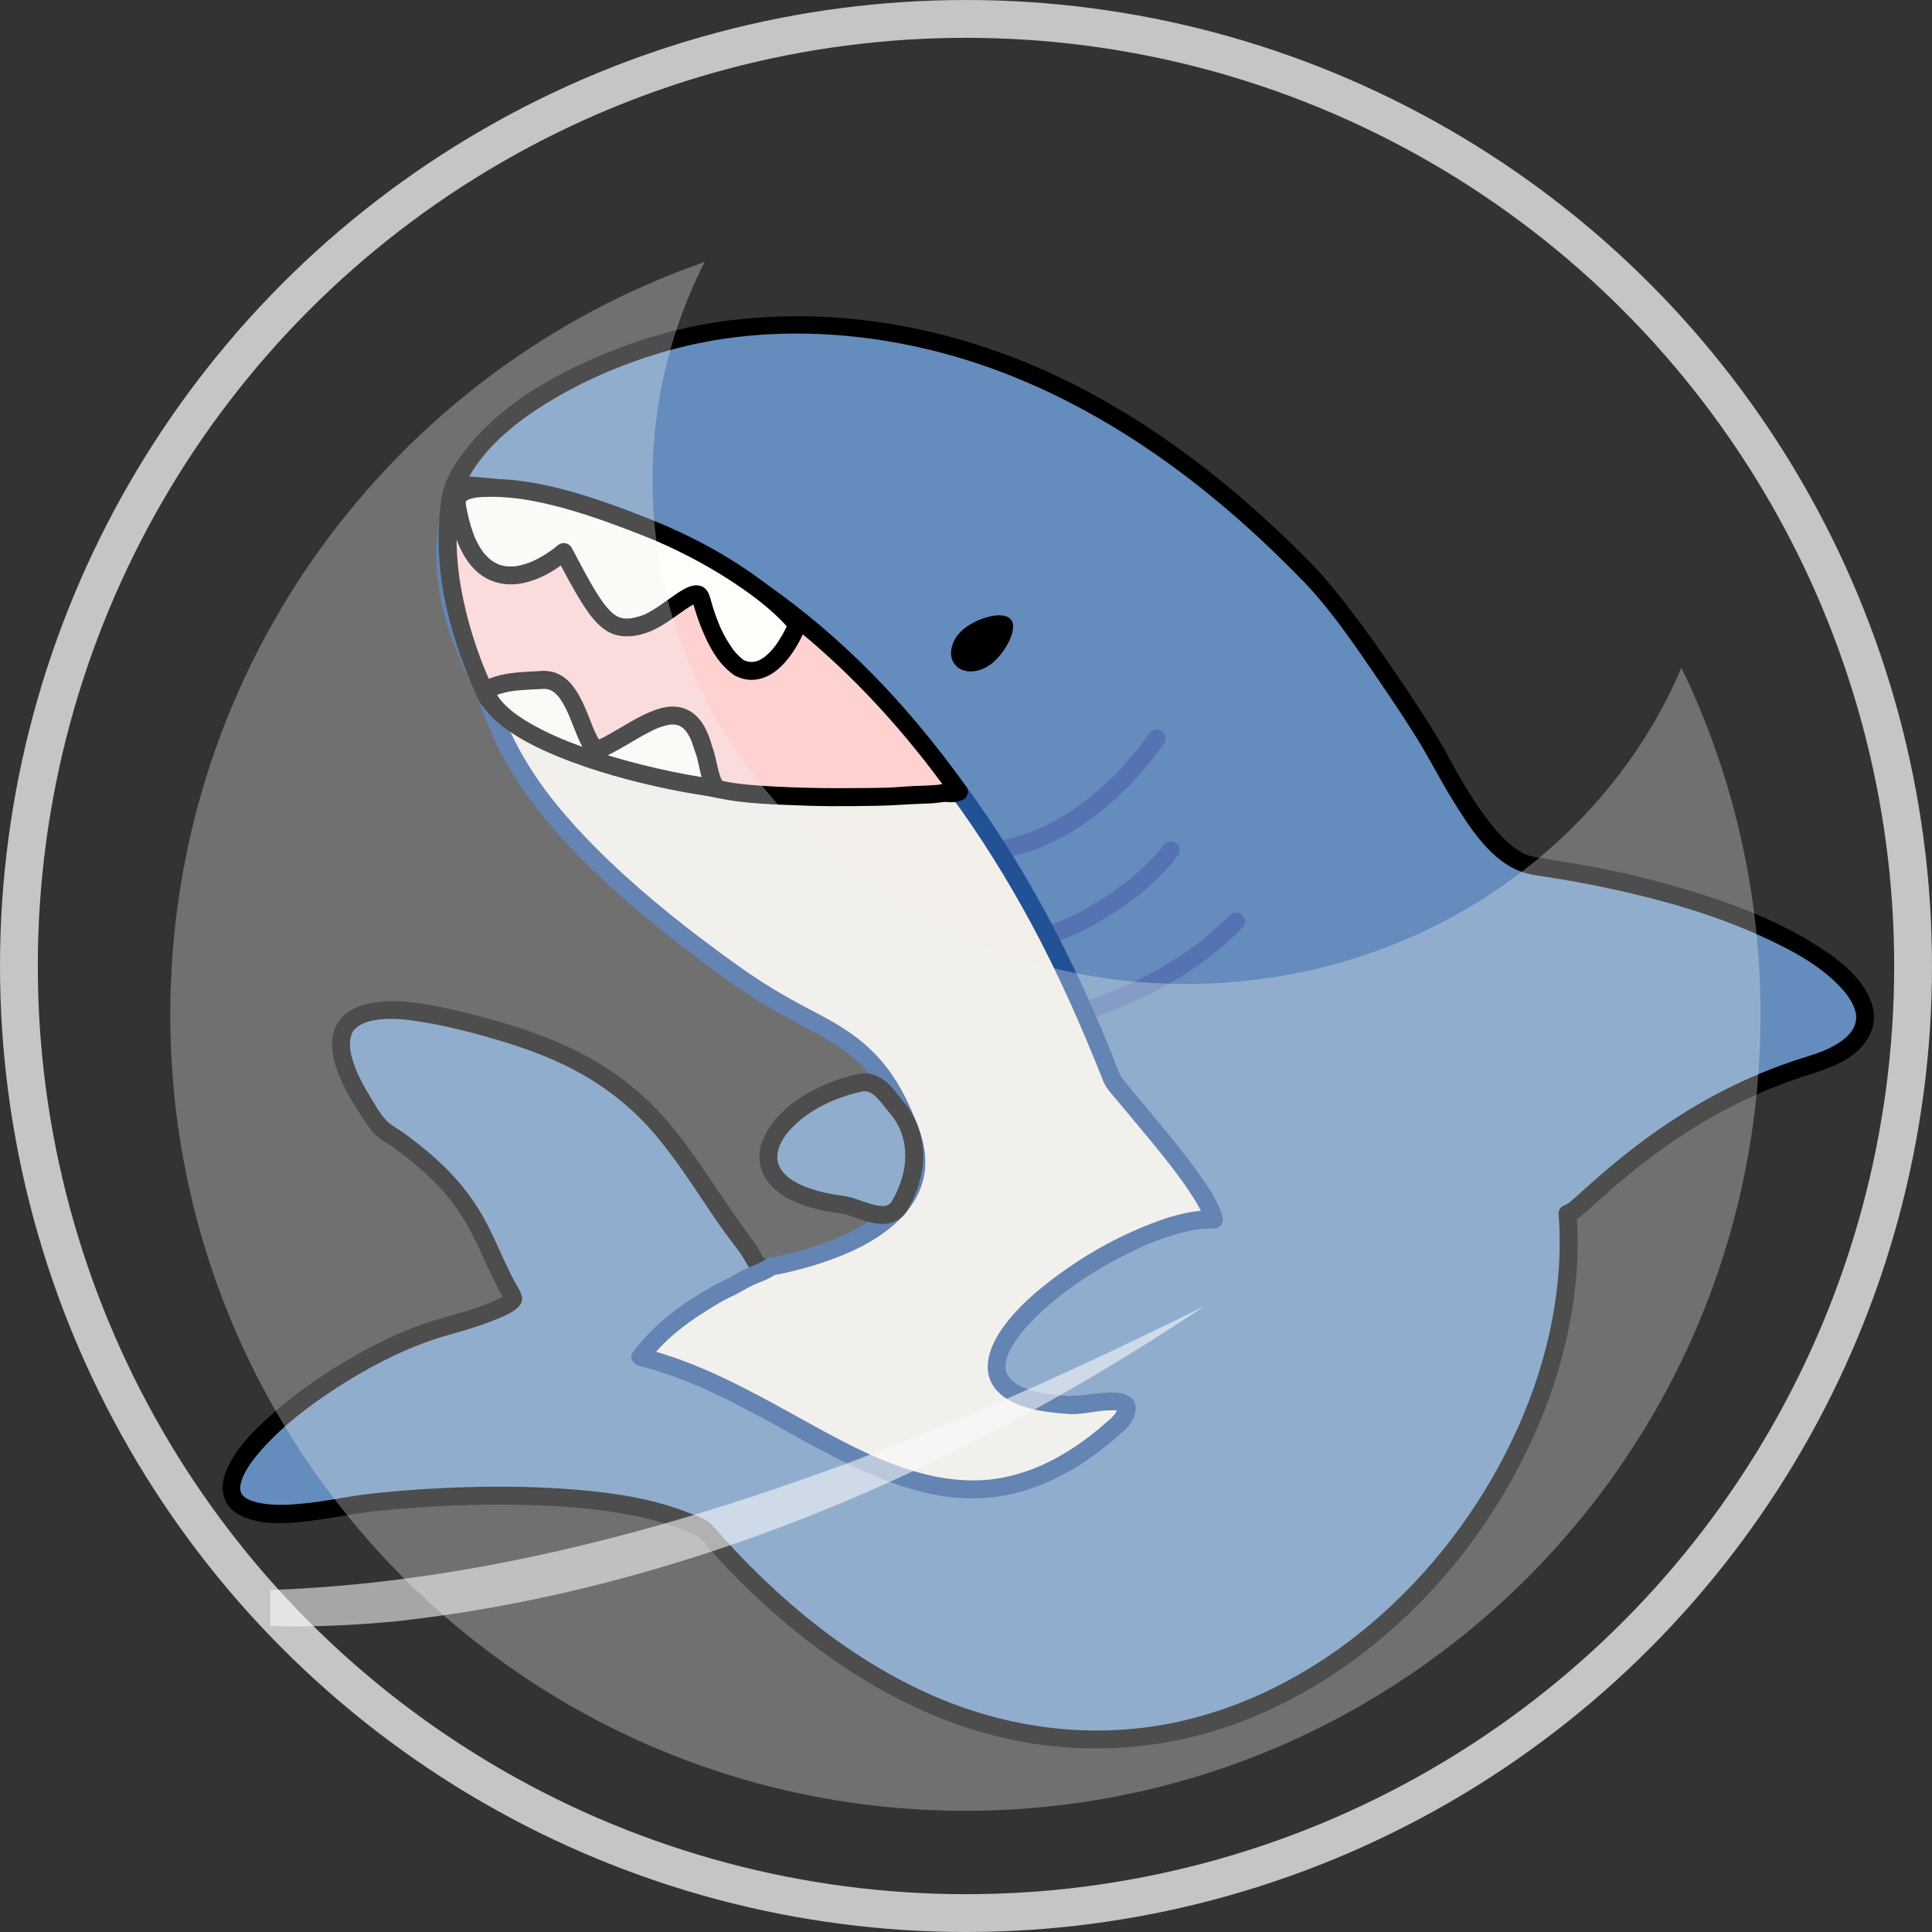<?xml version="1.0" encoding="UTF-8"?>
<svg id="Layer_2" data-name="Layer 2" xmlns="http://www.w3.org/2000/svg" viewBox="0 0 1614.6 1614.6">
  <rect x="0" y="0" width="1614.6" height="1614.6" fill="#333333" stroke="none"/>
  <defs>
    <style>
      .cls-1 {
        fill: #f2f2f2;
        opacity: .32;
      }

      .cls-1, .cls-2, .cls-3, .cls-4, .cls-5, .cls-6, .cls-7, .cls-8, .cls-9 {
        stroke-width: 0px;
      }

      .cls-10 {
        opacity: .58;
      }

      .cls-11 {
        fill: none;
        opacity: .73;
        stroke: #fafafa;
        stroke-miterlimit: 10;
        stroke-width: 31.6px;
      }

      .cls-3 {
        fill: #f2efeb;
      }

      .cls-4 {
        fill: #5573b3;
      }

      .cls-5 {
        fill: #225196;
      }

      .cls-6 {
        fill: #648cbd;
      }

      .cls-7 {
        fill: #fcfff9;
      }

      .cls-8 {
        fill: #ffd1d1;
      }

      .cls-9 {
        fill: #fafafa;
      }
    </style>
  </defs>
  <g id="Gacha">
    <g>
      <g>
        <path class="cls-6" d="M1093.99,479.8c-102.35-105.73-276.68-238.87-503.33-201.83-65.62,10.72-190.69,60.59-213.91,137.03-9.82,91.73,12.89,117.59,49.83,198.58,52.02,108.19,155.78,174.11,255.74,233.5,125.74,69.59,127.04,191.12-27.84,211.91-13.6,1.67-21.42,3.95-26.4-11.4-69.54-90.24-79.02-156.53-243.82-194.49-116.01-29.69-119.22,17.9-66.23,89.26,86.49,57.54,81.47,92.57,111.37,142.55-3.77,9.34-54.44,23.12-63,25.34-119.8,37.24-281.1,189.54-71.8,147.38,59.63-8.02,219.5-18.99,293.84,20.7,351.4,402.95,744.29,25,721.67-264.13,9.34.64,77.75-86.32,202.94-124.22,115.42-34.94,2.29-131.71-225.13-165.39-16.08-2.38-38.9-2.88-88.52-97-20.46-34.96-77.18-118.63-105.41-147.79Z"/>
        <path class="cls-2" d="M1099.29,474.5c-58.34-60.19-124.68-113.84-199.55-152.1-88.55-45.25-188-66.65-287.22-55-39.88,4.68-77.95,15.47-114.78,31.46-37.21,16.14-74.6,37.67-101.63,68.48-11.38,12.98-24.06,30.18-26.87,47.66-3.85,23.91-3.29,49.81.23,73.72,6.25,42.5,28.26,80.56,46.16,118.96,21.5,46.13,51.16,86.59,87.98,121.73,36.28,34.63,77.48,63.75,119.77,90.52,20.92,13.24,42.27,25.72,63.5,38.43,17.58,10.52,34.01,23.02,47.95,38.09,19.56,21.15,36.16,50.71,30.55,80.53-5.87,31.24-32.99,51.47-61.18,62.21-10.27,3.91-20.89,6.87-31.64,9.13-5.4,1.13-10.83,2.1-16.28,2.89-4.65.68-10.38,2.18-15.1,1.43-2.63-.42-3.63-1.79-4.78-4.21-2.37-4.96-5.1-8.87-8.4-13.31-5.34-7.19-10.52-14.49-15.62-21.85-18.3-26.47-35.21-54.13-56.47-78.39-22.75-25.96-50.84-46.13-82.2-60.46-21.56-9.86-44.1-17.4-66.99-23.49-23.32-6.2-47.17-12.36-71.32-13.99-24.88-1.68-57.55,4.12-57.86,35.17-.14,13.82,5.66,27.44,11.89,39.48,4.18,8.07,8.99,15.8,14.1,23.3,2.56,3.76,5.08,7.77,8.02,11.26,4.78,5.67,12.73,9.48,18.74,13.87,17.8,13.01,34.92,27.82,48.26,45.49,9.57,12.67,16.83,26.74,23.43,41.13,6.54,14.26,12.91,28.55,20.94,42.06v-7.57c-.64,1.34.31.31-.49.71-.75.37-.2.27-1.57,1.17-2.3,1.5-4.8,2.72-7.29,3.87-6.19,2.87-12.7,5.1-19.17,7.25-10.29,3.43-20.77,6.12-31.14,9.24-25.85,7.79-50.7,20.2-73.89,33.88-22.62,13.34-44.34,28.64-63.86,46.23-14.44,13-29.51,28.16-36.81,46.54-5.44,13.69-2.62,28.61,11.13,35.91,20.82,11.05,49.19,6.6,71.3,3.4,14.1-2.04,27.94-4.9,42.12-6.41,13.59-1.44,27.22-2.57,40.87-3.44,33.95-2.16,68.04-2.81,102.03-1.19,33.14,1.59,66.7,5.06,98.59,14.61,6.61,1.98,13.18,4.21,19.53,6.92,2.98,1.28,6.63,2.49,9.27,4.4,4.4,3.18,8.1,9.04,11.77,13.05,15.29,16.7,31.33,32.72,48.22,47.81,55.32,49.41,120.56,89.6,193.29,106.88,59.5,14.13,122.02,12.03,180.4-6.21,56.57-17.67,108.11-49.29,151.72-89.19,43.48-39.78,79.54-88.11,105.55-140.98,24.85-50.5,41.07-105.74,43.67-162.13.6-13.09.41-26.19-.58-39.26l-7.5,7.5c6.2.11,11.87-5.92,16.15-9.64,8.36-7.24,16.49-14.75,24.88-21.96,27.85-23.9,57.87-45.19,90.31-62.43,21.05-11.19,42.99-20.61,65.67-27.98,13.29-4.32,26.92-8.2,38.62-16.14,15.49-10.51,25.06-27.43,18.16-46.09-8.2-22.16-30.02-37.81-49.36-49.66-32.26-19.77-68.46-33.32-104.55-44.2-23.24-7.01-46.84-12.79-70.63-17.61-18.21-3.69-36.58-6.24-54.86-9.46-7.54-1.33-10.29-2.4-16.39-6.35-8.41-5.44-16.88-14.81-23.71-23.64-13.55-17.52-24.68-36.97-35.16-56.43-8.09-15.02-17.44-29.33-26.81-43.58-21.71-33.01-44.27-65.82-69.37-96.37-4.42-5.38-8.95-10.66-13.77-15.68-6.7-6.97-17.3,3.64-10.61,10.61,24.69,25.68,44.98,56.16,65.01,85.48,10.29,15.06,20.38,30.27,30.06,45.74,10.79,17.24,19.83,35.45,30.56,52.73,13.04,20.99,29.2,46.81,52.62,57.65,5.53,2.56,11.11,3.97,17.11,4.86,22.65,3.36,45.2,7.39,67.55,12.37,41.2,9.18,82.3,21.09,120.77,38.66,24.56,11.21,50.76,24.78,68.64,45.6,2.44,2.85,5.02,6.42,7.1,10.45,1.25,2.41,2.7,6.49,3.05,9.07.73,5.43-1.13,11.36-4.8,15.61-6.13,7.1-14.39,11.69-23.71,15.42-8.27,3.31-16.93,5.57-25.35,8.45-11.25,3.85-22.31,8.21-33.21,12.95-36.74,16-70.82,37.29-102.34,61.95-11.05,8.64-21.74,17.74-32.23,27.05-3.77,3.35-7.52,6.74-11.3,10.08-1.47,1.3-2.94,2.59-4.44,3.86-.57.48-1.15.95-1.72,1.43-.26.22-.53.43-.8.65-1.27,1.02,1.19-.85.04-.02-.89.64-1.86,1.2-2.74,1.85-.82.6.75-.28,1.54-.26-3.83-.07-7.8,3.5-7.5,7.5,4.63,60.81-8.82,122.18-33.48,177.66-26.35,59.28-65.15,113.04-113.37,156.47-48.22,43.43-106.54,76.19-170.13,90.36-67.9,15.13-138.83,6.98-202.65-20.22-38.68-16.49-74.69-39.24-107.32-65.67-18.87-15.28-36.74-31.77-53.69-49.14-9.17-9.39-17.76-19.28-26.7-28.88-5.41-5.8-14.71-8.63-22-11.42-33.87-12.95-71.08-17.26-107.04-19.51s-75.28-1.74-112.81.68c-14.88.96-29.74,2.21-44.56,3.87-16.81,1.88-33.3,5.64-50.11,7.54-13.27,1.5-27.92,2.71-40.76.29-2.24-.42-4.47-.95-6.65-1.65-2.76-.89-2.05-.55-4.47-1.9-.7-.39-1.38-.82-2.05-1.27-.73-.49.59.65-.88-.75-.57-.55-1.11-1.11-1.62-1.72,1.12,1.35-.06-.14-.39-.76-.96-1.83-.13.09-.37-.67-.2-.63-.36-1.27-.54-1.9-.56-1.97-.05.73-.1-.51-.04-.88-.03-1.75-.03-2.63,0-.68.32-2.45.03-.76.15-.87.33-1.73.55-2.58.38-1.5,1.37-4.31,1.6-4.84,3.15-7.48,9.45-15.82,15.28-22.41,17.79-20.12,39.58-36.74,62-51.36,25.03-16.32,51.83-30.6,80.11-40.41,11.62-4.03,23.63-6.83,35.33-10.64,7.46-2.43,14.85-5.07,22.06-8.17,5.4-2.32,11.54-4.92,15.65-9.3,6.41-6.84.77-13.35-2.85-20.06s-6.66-13.06-9.73-19.71c-5.65-12.25-10.97-24.68-17.68-36.4-7.96-13.9-17.85-26.68-29.09-38.09-7.04-7.15-14.59-13.79-22.42-20.06-4.54-3.63-9.16-7.16-13.86-10.59s-11.37-6.82-15.23-11.02c-5.43-5.91-9.72-13.84-13.87-20.68-3.88-6.4-7.54-13.01-10.49-19.9-2.15-5.03-3.92-10.29-5-15.66-.73-3.61-.98-9.29-.34-12.05.9-3.9,1.8-5.92,4.15-8.18,2.78-2.66,6.2-4.47,10.39-5.7,13.68-4.03,29.14-2.39,42.99-.24,22.74,3.53,45.43,9.47,67.46,16.04,18.84,5.62,37.42,12.31,55.1,20.95,26.91,13.15,50.79,30.75,70.73,53.12,18.52,20.77,33.43,44.4,49.01,67.37,4.35,6.42,8.75,12.81,13.24,19.13,4.74,6.68,10.33,13.05,14.7,19.96,4.54,7.19,6.47,14.51,15.84,16.81,8.1,1.98,17.54-.38,25.58-1.61,33.73-5.19,69.54-16.55,94.2-41.33,18.78-18.88,27.77-44.52,24.09-70.94-4.09-29.42-21.99-55.37-43.07-75.48-13.58-12.96-28.97-24.09-45.15-33.57-18.95-11.11-37.81-22.37-56.42-34.05-74.52-46.79-147.73-101.85-191.98-179.7-11.23-19.75-20.2-40.79-30.01-61.27-7.84-16.36-15.72-32.77-21.53-49.98-5.64-16.7-9.02-33.94-9.96-51.54-.58-10.74-.41-21.51.23-32.25.6-10.14,1.14-19.62,5.44-28.92,14.42-31.18,43.09-53.88,71.83-71.25,30.68-18.54,64.25-32.48,98.72-42.17,80.67-22.68,169.63-16.95,249.1,7.76,76.21,23.7,145.93,65.46,207.29,116.04,25.89,21.34,50.42,44.28,73.77,68.37,6.73,6.94,17.33-3.67,10.61-10.61Z"/>
      </g>
      <path class="cls-4" d="M960.03,613.39c-2.28,3.3-4.64,6.55-7.07,9.74-.12.16-.24.32-.37.48-.73.95.39-.5.44-.56-.28.38-.58.74-.87,1.11-.67.85-1.34,1.7-2.02,2.54-1.28,1.59-2.58,3.17-3.9,4.74-5.44,6.45-11.18,12.64-17.19,18.54s-12.53,11.71-19.22,17.07c-.77.62-1.55,1.23-2.34,1.84-1.41,1.1,1.03-.78,0,0-.51.39-1.01.77-1.52,1.16-1.69,1.28-3.4,2.53-5.13,3.75-3.49,2.48-7.05,4.86-10.68,7.12-7.92,4.94-16.2,9.31-24.8,12.95l1.79-.76c-8.4,3.52-17.1,6.32-26.04,8.09-3.86.77-6.42,5.57-5.24,9.23,1.33,4.1,5.1,6.06,9.23,5.24,20.34-4.04,39.62-13.18,56.87-24.52s34.54-26.34,49.02-42.4c7.91-8.77,15.27-18.07,21.98-27.79,2.23-3.24.71-8.47-2.69-10.26-3.82-2.02-7.88-.77-10.26,2.69h0Z"/>
      <path class="cls-4" d="M971.9,706.84c-.25.33-.5.66-.75.99-.48.63.72-.94.63-.81-.13.19-.3.38-.44.56-.52.66-1.05,1.32-1.58,1.97-1.08,1.32-2.2,2.63-3.33,3.91-2.37,2.69-4.84,5.3-7.38,7.83-5.23,5.22-10.78,10.12-16.53,14.75-.67.54-1.35,1.08-2.03,1.61-.37.29-.73.57-1.1.86-.2.15-.79.61.13-.1,1.07-.82-.03.02-.19.14-1.48,1.13-2.97,2.25-4.48,3.35-3,2.19-6.04,4.32-9.13,6.39-6.06,4.05-12.28,7.86-18.65,11.38s-13.28,6.97-20.18,9.89l1.79-.76c-3.54,1.49-7.13,2.87-10.78,4.08s-6.53,5.23-5.24,9.23c1.2,3.7,5.24,6.56,9.23,5.24,14.66-4.86,28.65-11.97,41.82-19.99,14.93-9.09,29.17-19.6,41.91-31.58,7.01-6.59,13.44-13.7,19.23-21.39,1.09-1.45,1.21-4.12.76-5.78s-1.82-3.63-3.45-4.48c-1.74-.92-3.85-1.38-5.78-.76s-3.24,1.8-4.48,3.45h0Z"/>
      <path class="cls-4" d="M1027.64,764.75c-5.36,5.53-10.98,10.81-16.84,15.81-2.85,2.43-5.74,4.79-8.69,7.09-.22.17-.43.34-.65.51-.07.06,1.34-1.03.7-.54-.38.29-.77.59-1.15.88-.77.58-1.54,1.16-2.32,1.74-1.49,1.11-3,2.2-4.52,3.28-12.3,8.73-25.32,16.41-38.77,23.19-7.67,3.87-15.48,7.45-23.39,10.79l1.79-.76c-7.46,3.14-15.02,6.08-22.63,8.83-1.87.67-3.45,1.69-4.48,3.45-.94,1.61-1.34,3.98-.76,5.78,1.17,3.62,5.28,6.67,9.23,5.24,17.91-6.48,35.54-13.9,52.42-22.74,16.76-8.78,32.64-19.04,47.43-30.84,8.19-6.53,15.96-13.58,23.25-21.1,2.73-2.82,3.02-7.84,0-10.61s-7.69-3.01-10.61,0h0Z"/>
      <g>
        <path class="cls-3" d="M644.63,1058.33c1.61-.09,148.11-23.93,116.83-110.68-31.68-87.86-74.15-81.76-139.98-128.1-203.68-143.36-203.09-217.36-220.08-249.7-50.08-95.31-22.54-156.5-17.07-156.33,143.49,4.32,394.45,96.54,545.15,488.78,17.99,24.76,76.69,87,85.06,116.8-79.98-2.92-279.65,144.79-123.99,154.9,13.35,2.87,67.92-15,45.92,14.03-150.01,139.9-255.9-18.63-401.31-54,9.75-12.97,19.67-22.86,32.76-32.59,9.52-7.07,18.81-12.59,28.7-18.62,4.9-2.99,10.5-5.55,15.65-8.09,3.84-1.9,7.48-4.55,11.15-6.34,7.17-3.5,14.7-5.05,21.21-10.07"/>
        <path class="cls-5" d="M644.63,1065.83c4.48-.36,9.01-1.5,13.38-2.48,9.16-2.03,18.22-4.52,27.14-7.44,23.82-7.8,48.13-18.66,66.28-36.41,9-8.8,16.27-19.64,19.67-31.86,3.81-13.69,2.42-28.31-2.26-41.6-6.68-18.94-15.3-37.61-27.54-53.63-9.71-12.7-21.47-23.21-34.84-31.94-12.83-8.37-26.63-15.14-40.09-22.4-17.78-9.58-34.62-20.32-51.04-32.08-37.28-26.7-73.49-55.14-106.63-86.88-11.98-11.47-23.55-23.39-34.44-35.91-4.59-5.27-9.05-10.65-13.37-16.15-1.48-1.89-3.12-4.03-5.26-6.92-1.79-2.42-3.54-4.86-5.26-7.32-10.71-15.34-19.82-31.59-27.28-48.75-.64-1.46.55,1.35.08.18-.14-.35-.3-.71-.44-1.06-.36-.87-.71-1.73-1.06-2.6-.62-1.55-1.24-3.11-1.84-4.67-1.1-2.86-2.17-5.73-3.23-8.61-1.98-5.38-3.95-10.76-6.23-16.02-1.58-3.65-3.49-7.13-5.27-10.68-5.72-11.41-10.71-23.15-14.76-35.26-6.21-18.56-10.35-37.89-10.9-57.49-.21-7.32.08-14.65.94-21.93.06-.5.28-2.05.09-.71.11-.76.22-1.52.35-2.28.25-1.54.53-3.07.84-4.6.52-2.53,1.12-5.03,1.84-7.51.6-2.06,1.29-4.07,2.04-6.08.11-.3.78-1.87.22-.57-.53,1.23,0-.01.14-.29.37-.74.7-1.49,1.09-2.22.31-.57.65-1.11.98-1.67.86-1.46.18-.29-.14.09.24-.29.5-.61.81-.83.1-.07-1.93,1.36-1.11.88.37-.21-3.1,1.41-3.24.84.11.45,12.05.55,13.25.63,4.75.31,9.5.71,14.23,1.19,2.44.25,4.88.52,7.32.81,1.24.15,2.48.3,3.71.46.53.07,1.07.14,1.6.21-2.1-.28.18.03.69.1,5.12.71,10.22,1.52,15.31,2.42,22.34,3.94,44.37,9.6,65.89,16.75,11.79,3.92,23.41,8.31,34.89,13.08.32.13.63.26.95.4-1.22-.51-.12-.05.11.05.63.27,1.27.54,1.9.81,1.59.69,3.18,1.38,4.77,2.08,3,1.32,5.98,2.68,8.95,4.06,6.07,2.82,12.09,5.76,18.05,8.82,25.78,13.21,50.47,28.52,73.88,45.56,25.54,18.59,50.23,39.98,73.05,62.79,25.85,25.85,49.64,53.76,71.31,83.19,25.11,34.11,47.55,70.16,67.65,107.43,23,42.64,42.37,86.81,60.23,131.8,2.6,6.56,8.58,12.34,13.02,17.77,5.35,6.53,10.78,12.99,16.19,19.47,11.98,14.35,23.97,28.74,34.98,43.85,4.79,6.57,9.43,13.28,13.57,20.29,1.74,2.95,3.4,5.95,4.87,9.04.34.72.68,1.45,1,2.18.35.8-.07-.17-.11-.28.16.39.32.79.47,1.18.49,1.3.93,2.6,1.32,3.94l7.23-9.49c-21.81-.71-43.66,7.07-63.42,15.5-23.55,10.05-45.97,23.03-66.59,38.2-18.41,13.54-36.62,28.98-49.21,48.3-8.72,13.39-14.89,31.78-4.36,46,5.93,8.01,14.81,12.71,24.09,15.84,5.69,1.92,11.6,3.18,17.54,4.09,3.79.58,7.6,1.07,11.41,1.43,1.86.18,3.73.33,5.59.46-1.54-.11-.28-.06.05-.03,1.08.12,2.13.31,3.21.37,10.41.59,20.99-2.25,31.35-2.94,2.43-.16,4.88-.26,7.32-.13.54.03,1.08.08,1.62.12,1.79.13-1.67-.39,0,0,.44.1.9.21,1.35.29.9.16,1.86,1.1.16-.07,1.97,1.35-.72-.97.5.25-1.31-1.31-.89-1.12-.44-.43-.77-1.17-.56-.72-.59-2.13,0,.35-.07.83-.02,1.17-.4-2.39.51-.72-.1-.22-.05.04-.95,2.22-.03.24-.37.79-.79,1.56-1.23,2.31-2.23,3.76-5.7,6.32-8.98,9.2-4.26,3.73-8.61,7.36-13.1,10.81-8.08,6.21-16.59,11.9-25.46,16.92-14.97,8.47-31.04,14.72-47.97,17.9-30.35,5.7-61.02-.23-89.9-11.05-31.26-11.71-60.35-28.65-89.51-44.71-31.07-17.12-62.6-33.9-96.28-45.35-8.02-2.73-16.15-5.11-24.38-7.13l4.48,11.02c13.22-17.47,29.94-30.74,48.46-42.21,4.95-3.06,9.87-6.22,15.01-8.95,4.74-2.52,9.73-4.6,14.37-7.31,4.33-2.53,8.5-4.94,13.19-6.77,5.5-2.14,10.98-4.25,15.76-7.77,3.26-2.4,4.89-6.5,2.69-10.26-1.88-3.21-6.98-5.1-10.26-2.69-4.5,3.31-9.47,5.15-14.6,7.21-5.5,2.21-10.33,5.11-15.48,7.99s-10.53,5.08-15.62,7.96-10.06,6.03-15.02,9.14c-19.96,12.52-37.21,27.29-51.45,46.1-2.93,3.87.2,9.97,4.48,11.02,34.11,8.37,65.89,23.42,96.74,39.91s59.97,34.01,91.4,48.16c29.27,13.17,60.53,23.31,92.97,22.92,36.22-.44,70.29-14.49,99.31-35.6,9.28-6.75,18.15-14.07,26.59-21.84,4.57-4.21,9.18-11.38,8.94-17.89-.46-12.97-15.54-13.74-25.25-13.06-5.83.41-11.62,1.24-17.42,1.96-4.67.57-9.4.43-14.03.94-1.26.14,1.6.3.46.08s-2.19-.3-3.3-.4c-2.01-.18-4.03-.31-6.04-.51-3.76-.37-5.63-.6-9.36-1.24-5.73-.98-11.44-2.32-16.91-4.32-.56-.21-1.12-.43-1.68-.64-1.38-.52.96.46-.34-.14-1.08-.5-2.15-.99-3.2-1.55-1.84-.97-3.56-2.09-5.26-3.29,1.69,1.19-.36-.33-.92-.84-.68-.63-1.32-1.29-1.95-1.97-.28-.3-.53-.63-.8-.94-.29-.33.91,1.44.2.23-.43-.73-.94-1.41-1.35-2.16-.49-.9-.93-2.63-.38-.63-.22-.79-.56-1.54-.77-2.33-.2-.73-.27-1.5-.47-2.22-.11-.4.08,1.89.08.48,0-.45-.07-.9-.09-1.35-.03-.79-.02-1.57.02-2.36.02-.4.07-.8.09-1.2.07-1.56-.07.33-.04.17.41-1.75.69-3.49,1.23-5.21.27-.87.58-1.72.89-2.57.16-.44.34-.87.51-1.3-.53,1.35-.28.64.1-.18.89-1.89,1.84-3.75,2.9-5.57,1.13-1.95,2.34-3.84,3.62-5.69.65-.93,1.31-1.85,1.98-2.77.16-.22,1.19-1.59.64-.86-.52.67.66-.83.87-1.1,6.88-8.59,14.81-16.32,23.13-23.51,2.29-1.98,4.61-3.91,6.97-5.81,2.85-2.29,3.7-2.96,6.42-5,5.1-3.83,10.33-7.51,15.65-11.03,10.91-7.24,22.23-13.87,33.89-19.83s20.94-10.1,32.76-14.25c5.27-1.85,10.62-3.51,16.03-4.9,2.52-.64,5.06-1.23,7.62-1.73,1.18-.23,2.36-.45,3.54-.65.58-.1,1.16-.19,1.74-.28.29-.05.58-.08.86-.13,1.09-.17-1.37.17-.29.03,4.34-.53,8.69-.83,13.06-.68,4.85.16,8.55-4.92,7.23-9.49-4.22-14.63-13.77-27.81-22.62-39.95-11.48-15.75-23.9-30.79-36.38-45.75-5.46-6.55-10.95-13.07-16.36-19.66-2.25-2.74-4.49-5.5-6.69-8.28-.23-.29-1.48-1.89-1.07-1.36s-.79-1.04-.95-1.25c-1.15-1.52-1.78-2.64-2.49-4.45-9.22-23.78-19.13-47.3-29.78-70.48-18.93-41.19-40.31-81.29-64.57-119.59-21.39-33.77-45.05-66.16-71.11-96.49-22.62-26.33-47.12-51.08-73.51-73.65-23.64-20.21-48.75-38.77-75.23-55.1-23.75-14.65-48.59-27.42-74.3-38.24-22.36-9.41-45.38-17.26-68.89-23.27-21.02-5.37-42.42-9.23-64-11.54-9.36-1-18.86-1.93-28.28-2-8.54-.06-12.01,8.26-14.63,15.12-4.15,10.85-5.76,22.78-6.34,34.32-.93,18.35,1.43,36.92,5.77,54.74,5.53,22.71,14.87,43.78,25.23,64.63.49.99.96,2,1.41,3.01.22.49.4,1,.64,1.47.14.27-.82-2.04-.32-.75.12.32.26.63.39.95.95,2.37,1.86,4.75,2.74,7.15,5.01,13.51,10.11,26.94,16.61,39.83,10.11,20.04,22.94,38.54,37.06,55.95,21.84,26.94,46.97,51.14,73.2,73.75,18.26,15.73,37.17,30.7,56.45,45.16s38.21,28.52,58.75,40.54c14.09,8.25,28.75,15.45,42.98,23.45,13.21,7.42,24.38,14.79,34.68,25.34,12.33,12.63,21.29,28.13,28.46,44.59,3.61,8.28,7.09,16.9,8.83,25.8.17.85.31,1.7.45,2.56s0-.04-.01-.19c.05.36.09.71.12,1.07.17,1.75.31,3.49.35,5.25.03,1.58,0,3.16-.09,4.73-.04.66-.1,1.32-.16,1.98-.04.44-.09.87-.14,1.3.08-.69.13-.84,0-.06-.49,2.93-1.18,5.82-2.12,8.64-.23.69-.48,1.38-.74,2.06-.19.49-.91,2.17-.31.81-.59,1.33-1.22,2.64-1.91,3.92-1.43,2.68-3.08,5.19-4.83,7.66-.8,1.13-.12.2-.35.49-.46.58-.92,1.15-1.4,1.72-1.02,1.22-2.09,2.41-3.18,3.57-2.08,2.19-4.27,4.27-6.56,6.24-1.08.93-2.18,1.83-3.29,2.72s-.28.22-.04.04c-.26.2-.53.4-.79.6-.71.53-1.42,1.05-2.14,1.57-5.18,3.71-10.65,7.01-16.28,9.99-2.77,1.47-5.57,2.86-8.41,4.18-1.31.61-2.62,1.2-3.94,1.79-.71.31-1.41.62-2.12.92-.09.04-1.1.47-.32.13.89-.38-.75.31-.92.38-5.45,2.22-10.96,4.26-16.55,6.1-9.04,2.98-18.23,5.51-27.52,7.58-2.7.6-5.4,1.17-8.12,1.67-1.31.24-5.36.63-1.46.31-4.04.33-7.5,3.21-7.5,7.5,0,3.8,3.44,7.83,7.5,7.5h0Z"/>
      </g>
      <g>
        <path class="cls-8" d="M801.31,661.62c-142.36-199.97-309.18-252.93-418.69-256.22-5.48-.16-23.68,65.51,18.77,164.45,5.41,12.61,4.18,9.53,5.41,12.61,6.03,7.5,15.21,7.35,22.59,13.55,8.08,6.79,18.03,10.55,27.11,15.73,21.77,12.42,44.96,23.07,69.06,29.94,23.78,6.78,47.86,11.9,71.95,17.28,22.25,4.97,43.51,5.5,66.11,6.5,18.3.81,36.45.92,54.75.62,12.65-.21,25.08-.01,37.68-1.23,10.12-.98,20.65-.26,30.63-1.93,5.64-.95,9.71,1.29,14.62-1.31Z"/>
        <path class="cls-2" d="M807.79,657.84c-26.64-37.38-56.15-72.79-89.06-104.82-27.93-27.19-58.3-51.99-90.87-73.43-28.17-18.54-58.01-34.37-89.19-47.24-26.61-10.98-54.19-19.62-82.37-25.51-12.87-2.69-25.86-4.77-38.91-6.32-5.91-.7-11.85-1.28-17.79-1.72-5.6-.42-11.36-1.02-16.98-.89-7.79.18-10.54,9.34-12.15,15.49-2.7,10.32-3.63,21.21-3.88,31.85-.9,38.5,8.23,77.25,22.02,112.98,3.33,8.62,7.01,17.09,10.7,25.56.09.2.17.4.26.6.43.96-.95-2.33-.51-1.21.65,1.65,1.28,3.19,2.44,4.59,3.32,4.02,7.86,6.55,12.58,8.55.97.41,1.93.82,2.91,1.22,1.89.78-1.43-.65.45.19,1.03.46,2.06.92,3.07,1.44s2.04,1.11,3,1.75c.16.11,1.83,1.41.59.41,1.06.85,2.11,1.7,3.2,2.52,4.37,3.31,9.17,5.95,14.04,8.43,10.44,5.33,20.57,11.25,31.08,16.46,11.16,5.54,22.63,10.52,34.35,14.75,11.74,4.24,23.8,7.49,35.89,10.54,12.22,3.08,24.51,5.87,36.81,8.6s25.64,5.75,38.74,7.35c12.38,1.51,24.85,2.1,37.31,2.64,12.93.56,25.86,1.03,38.8,1.11,12.95.08,25.9-.13,38.84-.31,12.66-.17,25.23-1.38,37.88-1.75,2.89-.08,5.79-.19,8.67-.41,1.3-.1,2.6-.23,3.9-.38,1.18-.14,2.36-.3,3.54-.47.13-.02,2.63-.26.98-.15,2.37-.16,4.7.14,7.06.18,3.55.05,6.74-.77,9.92-2.33,3.53-1.73,4.77-7.03,2.69-10.26-2.33-3.62-6.48-4.54-10.26-2.69,1.04-.51-.27.07-.71.2-1.36.42.95.06-.43.07s-2.85-.07-4.29-.16c-1.33-.08-2.65-.12-3.98,0-1.15.09-2.29.28-3.43.45-.38.06-.77.12-1.15.18-1.27.21.96-.07-.33.04-6.83.6-13.64.72-20.49,1.01s-13.7,1.07-20.58,1.3c-7.09.24-14.19.24-21.29.33-28.05.37-56.09-.07-84.1-1.89-6.86-.45-13.72-1.04-20.53-1.93-.89-.12-.16-.02.02,0-.4-.05-.79-.11-1.19-.17-.79-.11-1.59-.23-2.38-.36-1.73-.27-3.45-.55-5.17-.86-3.49-.63-6.95-1.38-10.41-2.15-13.77-3.07-27.56-6.07-41.28-9.38s-26.9-6.59-39.99-11.02c-6.2-2.1-12.32-4.43-18.36-6.95-.8-.33-.14-.06.02,0-.35-.15-.71-.3-1.06-.45-.83-.36-1.65-.71-2.48-1.08-1.53-.67-3.05-1.36-4.57-2.06-3.04-1.39-6.06-2.83-9.05-4.32-5.87-2.9-11.65-5.97-17.36-9.17-5.47-3.07-11.06-5.86-16.6-8.77-2.63-1.38-5.22-2.83-7.71-4.45-.6-.39-1.19-.79-1.77-1.19-.28-.2-2-1.48-1.06-.74-1.48-1.17-2.91-2.4-4.47-3.48-2.23-1.54-4.69-2.68-7.17-3.73-.97-.41-1.94-.82-2.91-1.22-.28-.12-.56-.23-.84-.35.07.03,1.19.52.41.17-1.19-.52-2.37-1.04-3.51-1.65-.53-.28-1.05-.57-1.56-.89-.22-.14-1.88-1.31-1.23-.8s-.68-.63-.89-.83c-.55-.53-1.05-1.1-1.53-1.68l1.93,3.31c-3.53-8.84-7.19-16.54-10.53-25.12-5.89-15.11-10.83-30.6-14.58-46.38-1.61-6.76-2.99-13.57-4.13-20.42-.26-1.55-.5-3.11-.74-4.67-.11-.76-.22-1.53-.33-2.29-.04-.31-.04-.88-.16-1.14.34.74.15,1.12,0,.02-.39-2.99-.72-5.99-1-8.99-.96-10.22-1.32-20.52-.83-30.78.19-4.09.55-8.16,1.03-12.23.03-.22.06-.44.08-.65.1-.9-.28,1.91-.14,1.03.06-.42.12-.84.18-1.25.13-.85.26-1.7.4-2.55.26-1.5.54-2.99.86-4.48.52-2.41,1.14-4.81,1.94-7.15.14-.41.29-.82.45-1.23.08-.2.17-.4.24-.6.36-.99-.99,2.11-.43,1.03.33-.63.63-1.26.98-1.88.41-.72,1.37-1.41-.68.82.15-.16.27-.34.44-.47.62-.5-1.92,1.38-1.27.98.32-.19.78-.35-.68.26-.53.22-3.93.49-1.83.59,3.95.19,7.91.32,11.86.56,8.39.53,16.77,1.33,25.11,2.38.95.12,1.97.38,2.93.38-2.36,0-.76-.1-.03,0,.66.09,1.31.18,1.97.28,2.19.31,4.38.64,6.56.99,4.47.71,8.93,1.49,13.37,2.34,9.36,1.79,18.66,3.89,27.89,6.28,19.98,5.17,39.61,11.71,58.73,19.46,1.22.49,2.44.99,3.66,1.5.61.25,1.22.51,1.83.76.26.11,1.28.55.25.1-1.11-.48.25.11.48.21,2.54,1.08,5.08,2.19,7.6,3.31,5.23,2.33,10.42,4.75,15.56,7.26,10.54,5.14,20.9,10.64,31.07,16.48,10.71,6.15,21.2,12.67,31.47,19.54,5.42,3.63,10.78,7.35,16.07,11.16,2.66,1.91,5.3,3.85,7.93,5.81,1.29.96,2.57,1.92,3.85,2.89.64.49,1.28.98,1.92,1.47.32.25.64.49.96.74,1.13.86-.55-.43.17.13,22.45,17.43,43.68,36.4,63.62,56.65,10.9,11.06,21.42,22.49,31.57,34.24,5.26,6.09,10.43,12.27,15.5,18.53,5.45,6.73,10.14,12.71,14.88,18.97,5.01,6.61,9.92,13.3,14.73,20.06,2.27,3.19,6.65,5.02,10.26,2.69,3.16-2.04,5.13-6.84,2.69-10.26Z"/>
      </g>
      <g>
        <path class="cls-7" d="M666.11,522.38s-19.3,49.91-48.33,35.81c-14.92-10.38-24.91-32.27-32.08-58.34-3.64-13.22-30.98,18.3-49.97,22.61-27.68,8.22-36.23-7.94-64.64-61.13-28.05,23.39-75.76,40.41-89.08-37.91-1.95-11.49,5.63-17.36,39.71-15.29,37.29,2.26,81,17.7,120.52,33.43,59.38,23.63,108.55,60.17,123.87,80.82Z"/>
        <path class="cls-2" d="M658.88,520.39c-.12.32-.26.63-.38.94-.38.94,1-2.33.51-1.22-.07.16-.14.32-.21.48-.22.51-.45,1.02-.68,1.52-1.3,2.84-2.72,5.63-4.26,8.36-1.99,3.52-4.19,6.91-6.61,10.15-.35.47-1.13,1.34.52-.67-.17.21-.33.42-.5.63-.34.42-.68.84-1.02,1.25-.69.83-1.41,1.64-2.14,2.43-1.53,1.64-3.16,3.15-4.88,4.58-1.28,1.07,1.59-1.16.27-.2-.42.31-.85.62-1.28.91-.93.63-1.89,1.22-2.88,1.74-.45.24-.91.47-1.37.69-.23.11-.47.2-.7.31,2.32-1.15,1.45-.59.85-.37-.95.35-1.91.67-2.89.91-.49.12-.99.21-1.49.31-.65.13-1.67.07.99-.12-.25.02-.51.06-.76.08-1.04.09-2.08.11-3.11.05-.82-.05-2.69-.55.13.08-.54-.12-1.09-.18-1.62-.3-1.23-.27-2.42-.67-3.6-1.11s1.84.83.66.28c-.28-.13-.59-.24-.85-.4-.49-.29-.93-.69-1.39-1.01,2.21,1.56.12.07-.38-.36-.63-.54-1.25-1.09-1.85-1.66-1.06-1-2.07-2.05-3.04-3.13-.41-.46-.82-.93-1.22-1.41-.43-.51-2.25-3.01-.73-.85-3.93-5.57-7.38-11.26-10.25-17.45-.38-.81-.74-1.63-1.1-2.45-.22-.51-1.02-2.95-.32-.71-.6-1.9-1.52-3.75-2.22-5.62-1.36-3.63-2.6-7.3-3.75-11-1.91-6.14-2.77-14.42-10.1-16.46-4.71-1.32-9.41.51-13.53,2.72s-8.17,5.17-12.09,7.95c-4.46,3.17-8.91,6.38-13.58,9.26-2.3,1.42-4.65,2.76-7.09,3.91-.54.26-1.14.45-1.66.75-.06.03,1.97-.8.97-.42-.27.1-.54.21-.81.32-1.13.42-2.28.76-3.44,1.07-1.98.52-3.94,1.08-5.96,1.45-.47.09-.93.16-1.4.23-1.57.25,2.33-.27.4-.06-.95.1-1.9.17-2.85.18-.77.01-1.54,0-2.31-.05-.41-.03-.81-.07-1.22-.11-.66-.06-1.62-.34,1.19.16-.26-.05-.53-.08-.79-.13-1.57-.28-3.07-.75-4.56-1.32-.99-.38,2.02.9,1.06.44-.18-.09-.37-.17-.55-.25-.37-.17-.73-.36-1.08-.55-.73-.39-1.44-.82-2.13-1.28-.36-.24-.71-.48-1.05-.73-1.5-1.1,1.47,1.2.3.24-.77-.63-1.52-1.28-2.25-1.97-1.47-1.39-2.84-2.88-4.13-4.43-.35-.42-.7-.84-1.04-1.27-.18-.22-.35-.44-.52-.66-.74-.93,1.09,1.44.56.73-.74-1-1.49-2-2.21-3.02-7.52-10.68-13.62-22.37-19.79-33.85-2.04-3.79-4.06-7.59-6.09-11.38-1.1-2.06-3.24-3.28-5.48-3.58-2.5-.34-4.4.48-6.3,2.06-.91.75-1.82,1.49-2.75,2.22-1.21.94.95-.73.61-.47-.21.16-.43.33-.64.49-.49.37-.99.74-1.49,1.11-1.96,1.43-3.96,2.79-6.01,4.08s-4.17,2.51-6.32,3.64c-1.07.56-2.16,1.1-3.25,1.61-.53.25-1.06.49-1.59.72-.28.12-.57.24-.85.37-.16.08,2.07-.85,1.15-.49-.14.06-.29.12-.43.18-4.35,1.77-8.81,3.01-13.44,3.77-.86.14,2.37-.28.91-.12-.25.03-.51.06-.76.08-.61.06-1.23.11-1.84.15-1.08.06-2.16.09-3.24.07-1.14-.02-2.29-.1-3.42-.22-.38-.04-1.47-.19.15.03s.53.07.15,0c-.56-.09-1.13-.2-1.68-.32-1.12-.24-2.23-.54-3.32-.89-.48-.16-.96-.32-1.43-.5-.27-.1-.54-.21-.81-.32-.96-.37,2.06.91.78.32-2.14-.99-4.17-2.15-6.08-3.53-.13-.09-.25-.19-.38-.28-.8-.57,1.06.84.95.74-.23-.22-.51-.4-.75-.6-.5-.41-1-.84-1.48-1.28-.94-.86-1.84-1.76-2.7-2.7-.48-.52-.94-1.06-1.4-1.6-.2-.24-.4-.49-.6-.74-.86-1.05,1.23,1.66.24.31-.85-1.17-1.68-2.35-2.45-3.58-1.8-2.86-3.35-5.87-4.72-8.95-.16-.37-.35-.74-.49-1.12,0,0,.78,1.89.35.81-.09-.22-.18-.44-.27-.66-.36-.91-.71-1.82-1.05-2.74-.69-1.88-1.32-3.79-1.9-5.71-1.3-4.29-2.37-8.65-3.25-13.04-.23-1.16-.46-2.33-.67-3.49-.17-.95-.53-4.4-.2-.82-.08-.88-.17-1.74-.14-2.62.01-.38.12-.81.09-1.19,0,.09-.44,2.46-.16,1.31.05-.22.09-.44.15-.67.09-.36.25-.7.35-1.06.09-.33-1.03,2.13-.49,1.18.11-.19.2-.4.31-.59.47-.8,1.45-1.52-.45.46.29-.3.54-.63.85-.92.81-.78,1.33-.87-.43.27.4-.26.79-.54,1.2-.78s.86-.45,1.29-.67c1.15-.56-1.27.5-.93.39.31-.1.61-.24.92-.35,1.19-.42,2.42-.75,3.66-1.02.68-.15,1.37-.28,2.05-.39.34-.06.68-.1,1.02-.16.87-.14-1.97.24-1.08.14.26-.03.52-.07.78-.1,1.79-.21,3.58-.34,5.37-.42,9.43-.45,18.98.11,28.35,1.22.55.07,1.09.13,1.64.2.31.04.63.1.94.12-.14,0-1.88-.26-.58-.08s2.53.36,3.8.56c2.49.39,4.96.82,7.44,1.29,5.08.96,10.13,2.07,15.15,3.29,21.08,5.14,41.65,12.21,61.93,19.9,5.07,1.92,10.13,3.89,15.18,5.88,2.49.99,4.98,1.98,7.46,3,.64.26,1.27.53,1.91.79.18.08,1.02.43.06.02-1.01-.42.04.02.29.13,1.26.54,2.52,1.08,3.78,1.63,9.5,4.17,18.84,8.69,28.01,13.55,16.39,8.69,32.27,18.42,47.28,29.33,1.64,1.19,3.27,2.4,4.89,3.63.41.31.81.62,1.22.93.18.14.41.36.6.46.11.06-1.39-1.08-.77-.6.78.61,1.57,1.22,2.34,1.84,2.89,2.29,5.73,4.63,8.5,7.04,4.58,3.98,9.03,8.15,13.09,12.66.79.87,1.56,1.76,2.31,2.66.36.44.72.88,1.08,1.32.41.51,1.16,1.59-.5-.66.17.23.34.45.51.68,1.21,1.62,2.45,2.89,4.48,3.45,1.8.49,4.19.27,5.78-.76,3.1-2,5.2-6.9,2.69-10.26-7.83-10.51-17.8-19.24-28.06-27.31-14.67-11.54-30.26-21.85-46.47-31.1-19.08-10.88-38.97-20.03-59.39-28.06-20.84-8.19-41.93-15.89-63.52-21.86-20.64-5.7-41.86-9.72-63.32-10.03-7.58-.11-15.7.02-23,2.3-5.15,1.61-10.47,4.63-12.79,9.77-1.2,2.66-1.87,5.38-1.8,8.33.08,3.86,1.04,7.79,1.83,11.55,1.86,8.82,4.52,17.42,8.27,25.62,5.08,11.09,13.27,21.84,24.73,26.84,5.36,2.34,10.89,3.65,16.77,3.77,5.26.11,10.62-.74,15.67-2.17,10.08-2.85,19.55-8.02,27.96-14.2,2.36-1.74,4.68-3.54,6.94-5.42l-11.78-1.52c7.04,13.18,13.89,26.55,21.88,39.2,5.32,8.42,11.32,16.93,19.73,22.53,7.48,4.97,16.19,5.8,24.86,4.4,10.45-1.69,19.61-6.6,28.26-12.5,4.49-3.07,8.86-6.32,13.36-9.38,1.93-1.31,3.88-2.59,5.92-3.73.82-.46,1.66-.88,2.51-1.28,1.37-.65-2.13.82-.44.2.41-.15.83-.29,1.26-.4.33-.09.67-.13,1-.21-2.56.63-1.89.25-1,.2,1.5-.09-1.7-.32-1.09-.17.13.03.26.07.38.1.88.27-2.19-1.08-1.2-.49s-1.78-1.62-.8-.61c.84.86-1.34-2-.58-.72s-.61-2.04-.3-.74c.23.94.53,1.87.79,2.79,2.16,7.59,4.65,15.09,7.68,22.38,5.37,12.91,12.29,26.27,23.43,35.17,1.43,1.14,2.9,2.47,4.59,3.22s3.38,1.48,5.15,1.99c2.7.78,5.61,1.19,8.42,1.14,5.34-.08,10.54-1.69,15.17-4.32,8.56-4.86,15.11-12.88,20.35-21.05,3.57-5.57,6.53-11.48,9.05-17.58.12-.29.24-.58.35-.87.66-1.71.13-4.26-.76-5.78s-2.69-3.04-4.48-3.45c-4.3-.98-7.7,1.31-9.23,5.24Z"/>
      </g>
      <g>
        <path class="cls-6" d="M719.85,904.67c-76.07,15.73-121.12,88.93-15.35,102.22,14.52,2.46,36.72,17.19,47.15,1.19,14.9-25.67,18.33-55.94-.62-80.58-8.89-9.7-16.27-24.89-31.18-22.83Z"/>
        <path class="cls-2" d="M717.86,897.43c-14.72,3.06-29.13,8.37-42.2,15.84-10.95,6.25-21.44,14.23-29.23,24.24-6.78,8.72-12.19,19.22-11.74,30.57.22,5.54,1.72,10.91,4.46,15.73,3.07,5.41,7.51,9.67,12.44,13.36,5.65,4.23,12.18,7.19,18.77,9.62,8.07,2.98,16.51,4.91,24.99,6.28,3.04.49,6.09.91,9.15,1.29l-1.99-.27c5.18.9,10.14,2.84,15.09,4.53,5.74,1.96,11.51,3.64,17.59,4.17,6.69.58,13.12-1.23,18.3-5.52,2.71-2.24,4.6-5.26,6.25-8.32,1.9-3.52,3.54-7.14,5.07-10.83,5.27-12.65,7.95-26.89,6.24-40.57-.97-7.78-3.01-15.06-6.36-22.16-1.47-3.11-3.2-6.1-5.16-8.93s-4.36-5.52-6.58-8.27c-3.46-4.29-6.7-8.83-10.75-12.61-5.14-4.8-11.12-7.99-18.19-8.57-1.39-.11-2.78-.05-4.16.13-2.07.27-3.77.66-5.3,2.2-1.3,1.3-2.28,3.44-2.2,5.3s.72,3.95,2.2,5.3c1.36,1.24,3.39,2.44,5.3,2.2,1.65-.21,3.29-.24,4.95-.05l-1.99-.27c1.62.22,3.18.65,4.69,1.27l-1.79-.76c1.2.52,2.35,1.13,3.44,1.85.25.17.5.34.75.52.29.21,1.36,1.02.22.15s-.17-.12.08.09c.28.23.55.47.82.71,2.08,1.86,3.93,3.95,5.71,6.09s3.54,4.45,5.31,6.67c.9,1.12,1.81,2.23,2.75,3.31.2.23.39.5.62.7.49.43-.64-.91-.6-.83.11.18.26.35.39.52.59.8,1.17,1.61,1.73,2.44,2.26,3.34,4.2,6.89,5.79,10.6l-.76-1.79c2.13,5.06,3.56,10.36,4.3,15.79l-.27-1.99c.76,5.9.7,11.85-.07,17.75l.27-1.99c-1.02,7.51-3.14,14.8-6.09,21.77l.76-1.79c-1.61,3.76-3.4,7.48-5.49,11-.25.41-.52.8-.79,1.2-.75,1.09,1.24-1.44.36-.49-.56.61-1.1,1.22-1.73,1.76-1.03.89.26-.35.6-.44-.3.08-.68.48-.95.65-.64.4-1.31.73-2,1.03l1.79-.76c-1.39.57-2.84.94-4.33,1.14l1.99-.27c-2.27.27-4.55.17-6.82-.13l1.99.27c-5.43-.77-10.64-2.58-15.81-4.36-2.53-.87-5.05-1.76-7.62-2.52-3.05-.91-6.05-1.42-9.21-1.84l1.99.27c-11.66-1.57-23.35-4-34.23-8.56l1.79.76c-4.5-1.9-8.87-4.18-12.82-7.07-.24-.17-.47-.35-.71-.53-.79-.59,1.75,1.39.75.57-.41-.34-.83-.67-1.23-1.01-.78-.66-1.53-1.36-2.25-2.08-.67-.67-1.31-1.36-1.92-2.08-.29-.34-.56-.68-.84-1.02,1.57,1.91.78,1.03.18.18-1.13-1.61-2.09-3.33-2.87-5.14l.76,1.79c-.91-2.16-1.53-4.43-1.85-6.76l.27,1.99c-.31-2.44-.29-4.9.04-7.34l-.27,1.99c.43-3.11,1.32-6.12,2.54-9.01l-.76,1.79c1.36-3.2,3.11-6.22,5.1-9.06.26-.37.52-.73.78-1.09.44-.6,1.71-2.18-.16.19.57-.72,1.15-1.44,1.75-2.15,1.28-1.52,2.63-2.98,4.04-4.39s2.93-2.84,4.47-4.18c.81-.71,1.63-1.4,2.47-2.07.41-.33.82-.66,1.23-.98.27-.21,1.08-.84-.08.06-1.24.96-.15.12.12-.08,3.6-2.72,7.37-5.2,11.27-7.47,4.76-2.76,9.7-5.2,14.76-7.34l-1.79.76c8.53-3.59,17.39-6.32,26.45-8.2,3.85-.8,6.43-5.54,5.24-9.23-1.32-4.07-5.1-6.1-9.23-5.24Z"/>
      </g>
      <g>
        <path class="cls-7" d="M599.16,658.82c-66.06-8.55-180.41-39.57-193.53-81.5,13.55-8.64,32.02-8,48.68-9.16,24.1-.12,29.4,36.17,39.29,52.89,4.12,8.03,8.93,4.45,15.71.97,29.87-15.47,64.87-47.11,78.55,3.75,3.48,7.59,5.06,27.81,11.3,33.05Z"/>
        <path class="cls-2" d="M599.16,651.32c-.64-.08-1.27-.17-1.91-.25l1.99.27c-16.62-2.23-33.12-5.35-49.47-9.06-18-4.09-35.85-8.94-53.36-14.77-9.55-3.18-19.01-6.67-28.29-10.58l1.79.76c-10.54-4.45-20.9-9.44-30.64-15.46-2.2-1.36-4.36-2.77-6.48-4.25-.98-.69-1.95-1.38-2.9-2.1-.23-.18-.47-.35-.7-.53-.13-.1-.26-.21-.4-.3-.23-.15,1.61,1.25,1.03.79-.48-.38-.97-.76-1.45-1.15-3.4-2.75-6.63-5.74-9.48-9.05-.37-.43-.73-.86-1.08-1.3-.17-.22-.34-.44-.52-.65-.13-.17,1.39,1.83.55.7-.64-.86-1.25-1.74-1.83-2.64-1.11-1.74-2.09-3.56-2.9-5.46l.76,1.79c-.38-.9-.71-1.81-1.01-2.74l-3.45,8.47c1.88-1.18,3.84-2.2,5.88-3.08l-1.79.76c5.32-2.24,10.97-3.46,16.68-4.23l-1.99.27c5.17-.68,10.38-1,15.59-1.27,2.56-.13,5.12-.26,7.68-.41,2.05-.12,4.02-.25,6.06.02l-1.99-.27c1.82.26,3.59.75,5.29,1.46l-1.79-.76c1.19.52,2.34,1.13,3.42,1.85.65.43,2.26,1.86.07-.03.5.43,1.02.83,1.51,1.28.94.85,1.82,1.77,2.64,2.73.49.57,2.08,2.72.3.3.39.54.79,1.07,1.17,1.61,3.31,4.76,5.78,10.06,8.03,15.39l-.76-1.79c2.31,5.49,4.36,11.08,6.67,16.57,1.24,2.95,2.49,5.9,3.99,8.73,1.88,3.54,4.08,7.28,7.85,9.07,4.91,2.33,9.62,1.2,14.31-1.01,2.89-1.36,5.72-2.92,8.52-4.46,5.27-2.9,10.42-6.02,15.63-9.04,5.68-3.3,11.43-6.52,17.48-9.09l-1.79.76c4.03-1.69,8.21-3.1,12.55-3.68l-1.99.27c2.23-.28,4.47-.34,6.7-.06l-1.99-.27c1.74.24,3.43.68,5.05,1.34l-1.79-.76c1.41.6,2.71,1.36,3.97,2.23s-1.58-1.31-.44-.33c.3.25.6.51.88.77.63.58,1.23,1.2,1.8,1.84.28.32.56.65.83.98.74.89-.55-.7-.6-.79.11.19.27.36.4.54.58.8,1.12,1.63,1.63,2.48,1.15,1.91,2.13,3.93,3.01,5.98l-.76-1.79c1.67,3.99,2.64,8.21,4.31,12.18l-.76-1.79c2.29,5.59,3.12,11.79,4.56,17.63.75,3.05,1.59,6.09,2.77,9,1.34,3.31,2.89,6.78,5.66,9.17,1.52,1.32,3.23,2.2,5.3,2.2,1.84,0,4.04-.82,5.3-2.2,2.58-2.81,3.17-7.87,0-10.61-.36-.31-.66-.66-.99-1-.74-.78,1.29,1.82.58.74-.15-.22-.3-.44-.44-.67-.63-1-1.14-2.08-1.6-3.17l.76,1.79c-3.9-9.42-4.24-19.93-8.43-29.24l.76,1.79c-2.43-8.98-6.07-18.34-12.79-25.03-5.31-5.28-12.37-8.19-19.85-8.23s-14.44,2.45-21.13,5.37-12.91,6.55-19.14,10.2c-3.59,2.11-7.17,4.23-10.8,6.28s-7.66,4.39-11.67,6.12l1.79-.76c-.98.41-1.98.75-3.04.9l1.99-.27c-.55.06-1.09.06-1.64,0l1.99.27c-.39-.07-.75-.17-1.12-.31l1.79.76c-.3-.13-.57-.31-.86-.46-.98-.47,1.51,1.47.57.41-.23-.26-.47-.54-.72-.78.82,1.1,1.01,1.33.57.7-.14-.2-.27-.41-.39-.62-.64-1.06-1.23-2.16-1.81-3.26-1.13-2.16-2.12-4.38-3.07-6.62l.76,1.79c-5.43-12.88-9.52-26.53-18.36-37.6-4.2-5.26-10.06-9.54-16.67-11.12-1.99-.48-4.06-.75-6.1-.83s-4.3.19-6.43.3c-4.8.26-9.6.46-14.39.86-11.32.94-22.96,2.84-32.74,9.01-2.73,1.72-4.47,5.25-3.45,8.47,3.4,10.76,11.25,19.51,19.94,26.42,10.99,8.74,23.27,15.55,36.01,21.37,14.95,6.84,30.42,12.52,46.1,17.44,15.79,4.96,31.82,9.17,47.97,12.77,14.58,3.25,29.27,6.01,44.07,8.09,2.22.31,4.45.61,6.68.9,1.76.23,4.11-1,5.3-2.2,1.3-1.3,2.28-3.44,2.2-5.3s-.72-3.95-2.2-5.3c-1.57-1.44-3.21-1.93-5.3-2.2Z"/>
      </g>
      <path class="cls-2" d="M829.06,554.34c-10.67,8.6-24.55,9.09-31,1.08-6.45-8-3.03-21.47,7.64-30.07,10.67-8.6,32.66-15.62,39.11-7.61,6.45,8-5.07,28-15.75,36.6Z"/>
    </g>
    <circle class="cls-11" cx="807.3" cy="807.3" r="791.5"/>
    <path class="cls-1" d="M1405.2,558.1c-65.96,154.87-226.42,264.2-413.9,264.2-246.32,0-446-188.71-446-421.5,0-65.13,15.63-126.8,43.54-181.86-259.94,90.35-446.54,337.78-446.54,628.86,0,367.55,297.51,665.5,664.5,665.5s664.5-297.95,664.5-665.5c0-103.84-23.75-202.12-66.1-289.7Z"/>
    <g class="cls-10">
      <path class="cls-9" d="M225.8,1328.8c153.54-5.37,304.48-42.83,449.09-93.9,48.53-17.12,96.6-36.14,144-56.26,63.36-26.94,125.78-56.42,187.84-87.24-201.74,134.99-432.52,236.75-675.57,263.53-34.96,3.35-70.17,5.03-105.36,3.88,0,0,0-30,0-30h0Z"/>
    </g>
  </g>
</svg>